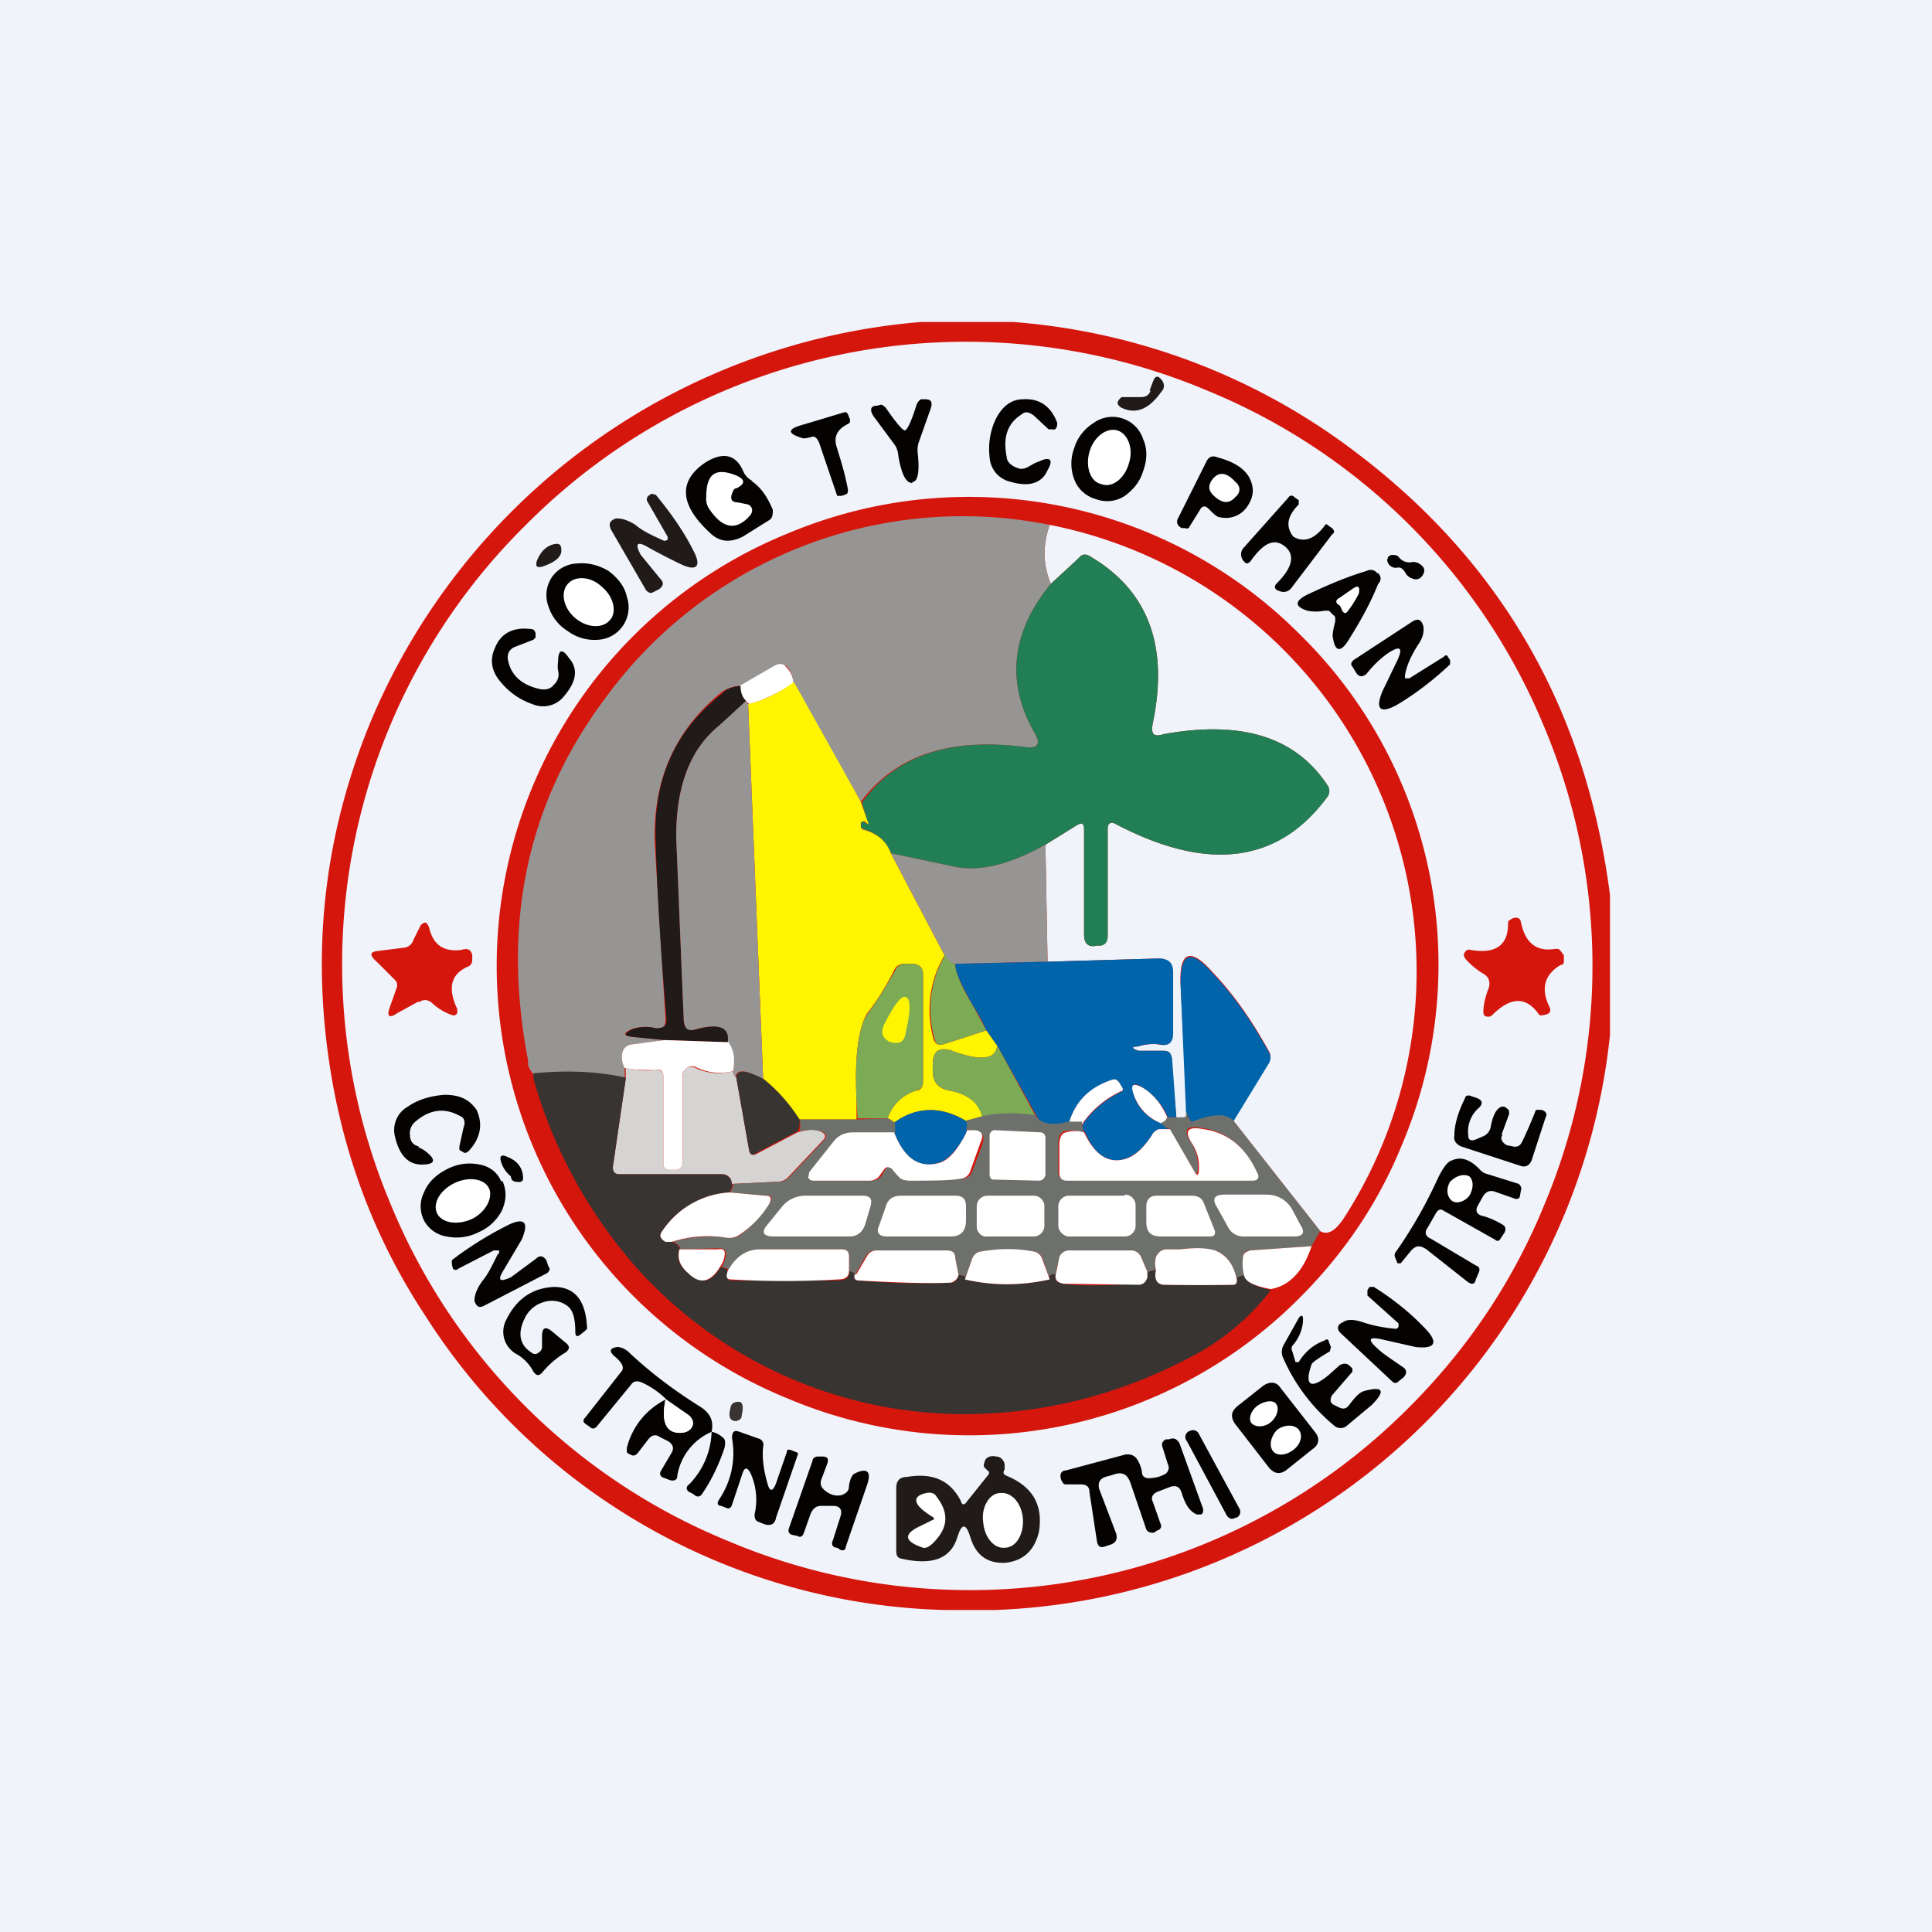 <!-- by TradingView --><svg width="18" height="18" viewBox="0 0 18 18" xmlns="http://www.w3.org/2000/svg"><path fill="#F0F3FA" d="M0 0h18v18H0z"/><path fill-rule="evenodd" d="M13.06 10.67a4.31 4.31 0 0 0-.95-4.76 4.35 4.35 0 0 0-4.77-.94 4.35 4.35 0 0 0 0 8.06 4.34 4.34 0 0 0 4.77-.94c.41-.41.73-.88.95-1.42Zm-1.57-.23.81 1.03c.07.04.14 0 .22-.12a4.24 4.24 0 0 0-2.74-6.46c-.07.2-.06.38.01.55l.26-.24c.03-.04.06-.04.1-.02.55.32.74.84.59 1.56-.02.1.01.13.1.1.72-.13 1.23.02 1.53.48.02.03.02.07 0 .1-.46.62-1.11.71-1.97.26-.05-.03-.08-.01-.08.04v1c0 .05-.02.08-.07.09h-.03c-.08.02-.12-.02-.12-.1v-.98c0-.06-.02-.07-.07-.04l-.29.18.02 1.09 1.03-.03c.09 0 .13.04.13.13v.57c0 .09-.04.12-.13.1a.47.47 0 0 0-.19.02c-.06 0-.06.02.01.04h.23c.05 0 .07.02.07.07l.05.55c.01.01.03.02.06.01.03 0 .04 0 .04-.03v-.03L11 9.19c-.02-.33.09-.37.3-.13.19.2.36.44.52.73a.1.1 0 0 1 0 .11l-.33.54Z" fill="#D5160D"/><path fill-rule="evenodd" d="M12.64 4.22A6.02 6.02 0 0 0 9.44 3h-.86a6.1 6.1 0 0 0-5.15 3.78c-.36.9-.5 1.83-.4 2.82.1.98.41 1.87.94 2.67A5.92 5.92 0 0 0 8.8 15h.47A5.98 5.98 0 0 0 15 9.64v-1.3c-.22-1.71-1-3.09-2.36-4.12Zm1.75 7a5.74 5.74 0 0 0 0-4.44 5.75 5.75 0 0 0-3.14-3.14A5.78 5.78 0 0 0 4.9 4.89a5.75 5.75 0 0 0-1.26 6.33 5.75 5.75 0 0 0 3.15 3.14 5.77 5.77 0 0 0 6.34-1.25c.55-.55.97-1.18 1.26-1.89Z" fill="#D5160D"/><path d="m10.71 3.64.03-.08c.02-.06.05-.07.09-.01.02.03.02.07-.01.1-.12.17-.24.21-.37.15-.05-.03-.05-.06 0-.1h.17c.05 0 .08-.01.1-.06Z" fill="#201A18"/><path d="M8.5 4.5c-.06 0-.1-.08-.13-.25a.22.22 0 0 0-.03-.1l-.2-.27c-.04-.06-.03-.1.03-.1l.04-.01a.1.1 0 0 1 .05.04c.09.13.15.2.17.2.02 0 .06-.08.11-.24a.1.1 0 0 1 .04-.05h.04c.06 0 .07.03.05.09l-.11.31a.24.24 0 0 0-.01.1c.02.18 0 .27-.05.27ZM9.6 4.34a.25.25 0 0 1 .08-.04c.1-.05.14-.02.08.08-.05.12-.17.16-.34.11a.25.25 0 0 1-.2-.23.65.65 0 0 1 .05-.34c.06-.13.15-.2.26-.2.15-.01.26.06.32.22 0 .02 0 .04-.02.06A.06.06 0 0 1 9.8 4h-.03l-.14-.13c-.04-.03-.08-.04-.11-.01-.13.08-.18.21-.14.4 0 .04.04.08.1.1.04.02.09 0 .13-.03ZM7.57 4.07c-.05.01-.08.02-.1.01-.13-.04-.14-.08 0-.12l.4-.12c.01 0 .02 0 .03.02l.02.05c0 .02 0 .03-.02.04-.1.05-.14.12-.1.23.03.1.07.22.1.38 0 .03 0 .04-.03.05l-.03.01H7.8l-.17-.5c-.02-.04-.04-.06-.07-.05ZM10.21 4.65a.3.3 0 0 1-.2-.18.41.41 0 0 1 0-.3c.03-.1.1-.18.18-.23a.3.3 0 0 1 .46.15c.04.09.04.19 0 .3-.03.1-.09.17-.17.23a.3.3 0 0 1-.27.03Z" fill="#050302"/><path d="M10.15 4.21c-.04.14.01.28.11.3.1.04.22-.05.26-.2.04-.13-.01-.27-.11-.3-.1-.03-.22.06-.26.2Z" fill="#fff"/><path d="M7 4.48c.09.06.15.15.2.27 0 .04 0 .08-.04.1L6.92 5c-.12.06-.22.05-.31-.04-.28-.26-.29-.48-.04-.65.16-.1.28-.08.35.07.02.05.05.08.09.1ZM11.18 4.75l-.1.16c0 .01-.02.02-.04.01h-.03c-.04-.02-.05-.05-.04-.08l.27-.54c.02-.04.05-.06.1-.04.15.04.25.1.3.19.05.1.04.18-.02.27a.24.24 0 0 1-.25.1c-.03 0-.06-.03-.11-.08-.03-.03-.06-.03-.08.01Z" fill="#050302"/><path d="m6.87 4.68.1.02c.04.02.05.06.02.1-.13.15-.26.13-.39-.07a.17.17 0 0 1-.02-.1c0-.21.08-.28.28-.2.09.04.08.08 0 .12-.02 0-.03.02-.04.05-.02.05 0 .08.05.08ZM11.28 4.49c.06-.1.14-.1.23 0 .05.04.05.1 0 .14-.06.07-.13.06-.21-.02-.04-.04-.04-.08-.02-.12Z" fill="#fff"/><path d="m6.22 5-.19-.33c-.01-.02 0-.04.01-.05l.03-.02.04.01c.14.17.26.34.35.52.08.15.03.2-.13.12a5.85 5.85 0 0 1-.29-.15c-.1-.06-.13-.04-.07.07l.18.22c.04.04.03.07-.01.1l-.06.03c-.02.01-.04 0-.06-.02l-.33-.57c-.02-.05-.01-.08.05-.1.05 0 .1.01.18.06.07.06.16.1.27.15l.03-.01V5Z" fill="#201A18"/><path d="M12.05 5c.1.06.2.02.29-.1.01-.02.02-.02.04 0l.03.02c.02.02.03.04 0 .06l-.38.5a.09.09 0 0 1-.1.03l-.03-.01c-.03-.02-.03-.04 0-.07.14-.14.17-.26.07-.34-.1-.08-.2-.03-.32.14-.02.02-.04.03-.06 0a.07.07 0 0 1-.02-.03.09.09 0 0 1 .02-.1l.41-.46c.02-.03.04-.03.07 0l.03.02v.04c-.1.1-.13.2-.05.3Z" fill="#050302"/><path d="M9.78 4.89c-.07.2-.06.38.01.55-.37.45-.42.92-.15 1.39.06.1.03.15-.1.13-.7-.09-1.2.08-1.52.51l-.63-1.1a.23.23 0 0 0-.06-.16c-.04-.03-.07-.03-.11 0l-.33.18a.34.34 0 0 0-.17.06c-.44.36-.64.83-.62 1.41l.1 1.64c0 .06-.02.09-.09.08a.38.38 0 0 0-.23.01c-.08.04-.07.06.01.07l.3.03-.3.04a.1.1 0 0 0-.09.07.2.2 0 0 0 .02.15v.1a2.62 2.62 0 0 0-.85-.04c-.03-.04-.05-.07-.05-.1v-.03c-.25-1.3 0-2.42.73-3.39a4.12 4.12 0 0 1 4.13-1.6Z" fill="#969593"/><path d="M5 5.23c.03-.08.08-.14.16-.16.05-.01.07 0 .07.06s-.06.11-.18.15c-.05.01-.06 0-.05-.05Z" fill="#201A18"/><path d="M9.74 7.87c-.34.19-.63.26-.87.2l-.57-.12c-.04-.11-.12-.18-.24-.22a.05.05 0 0 1-.04-.03v-.04c0-.01.01-.02.03 0l.04.02-.06-.2c.31-.44.82-.61 1.52-.52.12.02.15-.03.09-.13-.27-.47-.22-.94.15-1.39l.26-.24c.03-.04.07-.04.1-.02.55.32.74.84.59 1.56-.02.1.01.13.1.1.72-.13 1.23.02 1.53.48.02.03.02.07 0 .1-.45.62-1.11.71-1.97.26-.05-.03-.08-.01-.08.04v1c0 .05-.02.08-.06.09h-.04c-.08.02-.12-.02-.12-.1v-.98c0-.06-.02-.07-.07-.04l-.29.18Z" fill="#217E55"/><path d="M13.26 5.35c-.02.04-.06.06-.1.04a.11.11 0 0 1-.07-.06c-.02-.03-.04-.05-.08-.04a.08.08 0 0 1-.08-.05.04.04 0 0 1 0-.04c0-.02.02-.02.03-.03.04 0 .06 0 .08.03.03.03.06.04.1.04a.1.1 0 0 1 .08.01c.05.03.06.06.04.1ZM5.81 5.82a.3.3 0 0 1-.23.14.42.42 0 0 1-.29-.08.42.42 0 0 1-.18-.23.3.3 0 0 1 .03-.27.3.3 0 0 1 .23-.13c.1-.01.2.01.3.07.08.06.15.14.17.24a.3.3 0 0 1-.03.26ZM12.84 5.34c.03.03.03.07 0 .1-.08.2-.18.37-.28.53-.07.11-.12.1-.14-.02-.01-.03 0-.08.02-.16v-.04a.11.11 0 0 0-.03-.03.14.14 0 0 0-.03-.03h-.04a.43.43 0 0 1-.16 0c-.12-.04-.12-.09 0-.15.17-.08.35-.16.55-.22.04-.02.08-.01.1.02Z" fill="#050302"/><path d="M5.35 5.75c.11.1.26.11.33.03.07-.07.04-.22-.07-.31-.1-.1-.25-.11-.32-.03s-.04.22.06.31ZM12.66 5.53a1 1 0 0 1-.1.16c-.02.03-.04.03-.06-.01a.1.1 0 0 0-.02-.04c-.04-.02-.04-.05 0-.07l.13-.09c.05-.03.06-.01.05.05Z" fill="#fff"/><path d="M13.09 6.3v.02h.04l.32-.2c.02-.02.03-.02.04 0l.02.03v.04c-.16.15-.33.28-.5.38-.15.08-.2.04-.13-.13l.14-.29c.05-.11.03-.14-.08-.07-.06.04-.13.1-.21.2-.04.03-.07.03-.1-.02l-.03-.05c-.02-.02-.01-.04.01-.06l.55-.36c.05-.03.08-.02.1.04.01.05 0 .11-.05.18-.05.08-.1.17-.12.28ZM5.2 6.25a.28.28 0 0 1 0-.09c0-.11.04-.12.1-.03.09.1.07.22-.04.35a.25.25 0 0 1-.3.08.65.65 0 0 1-.29-.2c-.09-.1-.11-.21-.06-.32.05-.13.16-.2.33-.18.03 0 .04.01.05.04v.04l-.02.02-.18.07c-.04.02-.06.05-.06.1.02.15.12.25.3.29.05.01.1 0 .13-.04a.13.13 0 0 0 .04-.13Z" fill="#050302"/><path d="M7.4 6.36c-.15.1-.3.17-.42.2l-.03-.03a.2.2 0 0 1-.06-.14l.33-.19c.04-.02.08-.02.1.01.04.04.07.09.07.15Z" fill="#fff"/><path d="M6.9 6.39c0 .05.01.1.05.14a3.8 3.8 0 0 1-.25.23c-.27.22-.4.56-.4 1.03l.07 1.71c0 .08.04.11.12.09.21-.06.31-.02.3.12l-.6-.02-.3-.03c-.08-.01-.08-.03 0-.07a.38.38 0 0 1 .22-.01c.07 0 .1-.02.1-.08-.06-.7-.09-1.25-.1-1.64-.03-.58.17-1.05.62-1.4.03-.04.09-.06.17-.07Z" fill="#201A18"/><path d="m7.4 6.36.62 1.11.07.2v.01l-.04-.03-.03.01v.04c0 .02.02.03.03.03.13.04.21.11.25.22l.5.95a1 1 0 0 0-.1.79c.02.04.04.05.09.04l.4-.13.1.14c-.01.13-.15.15-.42.05-.12-.04-.18 0-.18.13v.06c0 .1.05.16.15.18.17.03.28.11.32.25l-.15.04c-.24-.15-.47-.14-.68.01l-.06-.04a.4.4 0 0 1 .27-.26c.04 0 .06-.04.06-.08v-1c0-.06-.03-.1-.1-.1h-.07a.1.1 0 0 0-.1.06c-.08.16-.17.3-.25.4-.08.13-.12.4-.1.8v.19h-.54a1.5 1.5 0 0 0-.33-.38l-.14-3.49c.14-.03.28-.1.42-.2Z" fill="#FFF500"/><path d="m6.97 6.56.14 3.5c-.16-.1-.25-.1-.26-.02a.16.16 0 0 1-.02-.06c.02-.1 0-.2-.05-.27.02-.14-.08-.18-.3-.12-.07.02-.1 0-.11-.09L6.3 7.8c0-.48.13-.82.4-1.04l.25-.23.02.03ZM9.74 7.87l.02 1.09-.86.02a.13.13 0 0 1-.1-.08l-.5-.95.57.12c.24.06.53-.01.87-.2Z" fill="#969593"/><path d="M14.57 8.9v.05c0 .02 0 .04-.03.04-.15.09-.19.22-.1.4.01.03 0 .05-.03.06l-.04.01c-.02 0-.03 0-.04-.02-.12-.16-.26-.15-.43.02a.05.05 0 0 1-.05.01c-.02 0-.03-.02-.03-.04 0-.07.02-.14.04-.2.02-.04.02-.08.01-.1 0-.02-.03-.05-.07-.07a.75.75 0 0 1-.15-.13c-.01-.02-.02-.04 0-.06a.04.04 0 0 1 .05-.02c.23.04.35-.04.35-.24 0-.02 0-.03.02-.04a.12.12 0 0 1 .04-.02c.03 0 .05 0 .06.04.04.2.15.28.32.25.02 0 .04 0 .05.02l.03.04ZM3.9 9.33l-.2.11c-.07.05-.1.03-.07-.05l.07-.2c0-.02 0-.04-.02-.06l-.16-.16c-.08-.07-.08-.1 0-.11l.24-.03a.1.1 0 0 0 .09-.07l.07-.14c.04-.04.06-.03.08.03.04.16.14.22.3.2.06-.02.09 0 .1.05v.04c0 .04-.02.06-.05.07-.15.07-.18.2-.09.39v.04a.04.04 0 0 1-.04.02.52.52 0 0 1-.2-.12c-.04-.03-.08-.03-.12 0Z" fill="#D5160D"/><path d="M8.9 8.98c0 .07.05.2.16.38l.13.24-.4.13c-.04.01-.07 0-.08-.04a1 1 0 0 1 .1-.8c.01.05.04.08.09.09Z" fill="#7DAB55"/><path d="M10.96 10.41h-.08a.6.6 0 0 0-.24-.28c-.08-.05-.1-.03-.08.06.04.13.13.23.27.28.03.04.05.05.07.05h-.1a.11.11 0 0 0-.07.06c-.1.15-.2.22-.32.23-.13 0-.23-.09-.3-.26-.02-.01-.03-.04-.02-.08a.9.9 0 0 1 .36-.3c.01-.01.02-.02.01-.03l-.03-.05c-.02-.03-.04-.04-.07-.03-.2.07-.34.2-.4.4-.15.04-.26.02-.3-.06l-.37-.66-.1-.14a1.71 1.71 0 0 0-.13-.24c-.1-.18-.16-.3-.16-.38l.86-.02 1.03-.03c.1 0 .14.04.14.13v.57c0 .09-.05.12-.13.1a.47.47 0 0 0-.2.02c-.06 0-.06.02.01.04h.23c.05 0 .07.02.08.07l.04.55ZM11.49 10.44c-.08-.06-.2-.05-.37.02-.02 0-.04-.03-.07-.1L11 9.2c-.01-.33.09-.37.3-.13.19.2.36.44.52.73a.1.1 0 0 1 0 .11l-.33.54Z" fill="#0064AA"/><path d="M8.27 10.42h-.28l-.01-.17c-.02-.41.02-.68.1-.8.09-.12.17-.25.26-.41a.1.1 0 0 1 .09-.06h.07c.07 0 .1.04.1.1v1c0 .04-.02.07-.06.08a.4.4 0 0 0-.27.26Z" fill="#7DAB55"/><path d="M8.44 9.29c.04.01.05.12 0 .32-.01.1-.06.12-.14.1-.08-.03-.1-.09-.06-.17.09-.18.16-.27.2-.25Z" fill="#FFF500"/><path d="M6.78 9.7c.06.08.07.17.05.28a.5.5 0 0 1-.35-.04.08.08 0 0 0-.08.01.08.08 0 0 0-.04.08v.8c0 .05-.03.07-.07.07h-.05c-.04 0-.06-.02-.06-.06v-.81c0-.05-.02-.07-.07-.06-.1 0-.19 0-.29-.02a.2.2 0 0 1-.02-.15.1.1 0 0 1 .09-.07l.3-.04.6.02Z" fill="#fff"/><path d="M9.65 10.4c-.2-.03-.36-.02-.5.01-.03-.14-.14-.22-.31-.25-.1-.02-.15-.08-.15-.18v-.06c0-.13.06-.17.18-.13.27.1.41.08.42-.05l.36.66Z" fill="#7DAB55"/><path d="M6.83 9.98c0 .03.01.04.03.06l.12.68c.01.04.03.05.07.03l.38-.2c.1-.03.17-.03.21-.01.05.02.06.05.03.08l-.33.35a.14.14 0 0 1-.1.04l-.42.02-.01-.04a.09.09 0 0 0-.09-.05h-.95c-.04 0-.07-.02-.06-.07l.12-.82v-.1c.1.02.19.03.28.02.05 0 .07.01.07.06v.81c0 .04.02.06.06.06h.05c.04 0 .07-.02.07-.07v-.8c0-.04.01-.06.04-.08a.08.08 0 0 1 .08 0 .5.5 0 0 0 .35.03Z" fill="#D5D4D3"/><path d="m5.83 10.05-.12.82c0 .05.02.07.06.07h.95c.04 0 .07.02.09.05l.01.04c0 .04-.01.06-.03.08a.81.81 0 0 0-.62.36c-.03.04-.02.07.03.1h.06c.05.02.08.05.07.07-.03.08 0 .15.08.22.11.1.21.1.3-.05.03 0 .05 0 .07.03v.04c-.01.03 0 .05.04.05h.99c.08 0 .11-.04.1-.09l.07.03c-.02 0-.02.01-.02.03 0 .02.02.03.04.03.36.03.64.03.86.02.04 0 .06-.03.07-.07.06 0 .08.02.06.04.26.06.52.06.79 0-.02-.03 0-.05.06-.05-.02.05 0 .08.07.09.12.02.35.02.7 0 .04 0 .07-.02.07-.06v-.05l.1-.02c-.02.1 0 .14.07.14a19.26 19.26 0 0 0 .65 0c.02-.01.03-.03.02-.06a.14.14 0 0 1 .08-.03c0 .06.08.1.24.14-.2.26-.46.48-.76.63-.61.32-1.24.49-1.89.52a4.1 4.1 0 0 1-3.26-1.36 4.52 4.52 0 0 1-.96-1.76V10c.3-.03.59-.02.86.04Z" fill="#373431"/><path d="M7.11 10.05c.14.11.25.24.34.38 0 .05 0 .08-.02.11l-.38.2c-.04.03-.06.02-.07-.02l-.12-.68c0-.08.09-.07.25.01Z" fill="#373431"/><path d="m10.09 10.47-.13-.01c.06-.2.19-.33.4-.4.03-.01.05 0 .07.03l.03.05v.02a.9.9 0 0 0-.37.3ZM10.88 10.42c0 .02-.02.04-.05.05a.44.44 0 0 1-.27-.28c-.03-.09 0-.1.08-.06.1.06.18.15.24.29Z" fill="#fff"/><path d="M3.9 10.69a.3.3 0 0 1 .07.04c.1.08.08.12-.04.12-.13 0-.21-.09-.25-.26a.25.25 0 0 1 .12-.28c.1-.07.22-.1.34-.11.14 0 .23.04.3.14.06.13.04.26-.07.38-.02.02-.04.03-.06.01a.06.06 0 0 1-.03-.02v-.03l.04-.18c.02-.05 0-.09-.03-.1-.14-.08-.28-.07-.42.05a.14.14 0 0 0-.05.13c0 .05.03.09.08.1ZM14 10.57c-.03.04 0 .08.04.1l.05.01c.04.01.07 0 .09-.04a4.26 4.26 0 0 0 .13-.3h.05c.04.01.06.04.04.07l-.13.4c-.02.05-.06.07-.11.05l-.55-.18c-.04-.02-.07-.05-.06-.1 0-.11.04-.23.1-.35 0-.02.03-.03.05-.02l.06.02c.05.02.06.05.02.09a.29.29 0 0 0-.1.26c0 .04.02.05.06.04l.07-.03a.12.12 0 0 0 .08-.1c.02-.1.05-.16.1-.18.02 0 .04 0 .05.02.02 0 .02.03.02.05l-.07.19Z" fill="#050302"/><path d="M9.01 10.45a.1.1 0 0 1 0 .08l-.01.03c-.09.17-.18.26-.28.28-.17.04-.3-.06-.39-.29v-.09c.2-.15.44-.16.68-.01Z" fill="#0064AA"/><path d="m11.49 10.44.81 1.03-.08.14-.57.04c-.04 0-.07.03-.07.07 0 .05 0 .1.02.16a.14.14 0 0 0-.08.03c-.03-.14-.1-.22-.2-.26a.87.87 0 0 0-.32-.01h-.14c-.04 0-.07.03-.09.07a.23.23 0 0 0 0 .12l-.08.02-.06-.14a.1.1 0 0 0-.1-.06h-.55a.1.1 0 0 0-.1.06.44.44 0 0 0-.04.16c-.06 0-.08.02-.06.05l-.07-.2a.1.1 0 0 0-.09-.06 1.52 1.52 0 0 0-.48 0 .1.1 0 0 0-.08.06l-.07.2c.02-.02 0-.04-.06-.04l-.03-.16c0-.05-.03-.07-.08-.07h-.66a.1.1 0 0 0-.09.05l-.1.17a.23.23 0 0 0-.06-.03v-.13c0-.05-.02-.07-.07-.07H7.1c-.13 0-.23.06-.3.2a.09.09 0 0 0-.08-.03.27.27 0 0 0 .04-.1c.01-.06-.01-.08-.06-.08l-.36.01c0-.02-.02-.05-.07-.07.16-.05.33-.06.5-.04.04.01.08 0 .12-.02.11-.08.2-.18.28-.3.03-.05.02-.07-.03-.07l-.34-.03a.16.16 0 0 0 .03-.08l.42-.02c.03 0 .07-.01.1-.04l.33-.35c.03-.03.02-.06-.03-.08a.42.42 0 0 0-.2 0 .26.26 0 0 0 0-.11h.54l.29-.01.06.04v.1h-.39a.21.21 0 0 0-.17.07l-.23.3a.05.05 0 0 0 0 .04c0 .02.02.03.04.03h.52c.04 0 .07-.01.1-.04l.04-.07c.02-.02.04-.02.07 0l.08.09a3.12 3.12 0 0 0 .57 0 .1.1 0 0 0 .09-.07l.1-.27c.01-.07-.01-.1-.08-.1L9 10.52a.1.1 0 0 0 0-.08l.15-.04c.13-.03.3-.04.5-.01.04.08.15.1.3.06h.13l.01.1a.3.3 0 0 0-.17-.01c-.04.01-.06.05-.06.12v.26c0 .04.02.07.07.07h1.73c.05 0 .07-.03.04-.08-.11-.24-.28-.37-.5-.4-.15-.03-.18.02-.1.14a.4.4 0 0 1 .06.23c0 .07-.02.07-.05 0l-.22-.37c-.02 0-.05-.01-.07-.05.03-.01.05-.03.05-.05h.14c.03 0 .04 0 .04-.03v-.03c.02.07.04.1.06.1.17-.07.3-.08.37-.02Z" fill="#6E706B"/><path d="M8.33 10.55c.09.23.22.33.4.29.1-.02.18-.11.27-.28l.01-.03h.06c.07 0 .1.04.07.1l-.1.28a.1.1 0 0 1-.08.07c-.11.02-.27.02-.48.02-.05 0-.07-.01-.09-.02a.74.74 0 0 1-.08-.09c-.03-.02-.05-.02-.07 0l-.05.07a.12.12 0 0 1-.1.04h-.51a.05.05 0 0 1-.05-.03l.01-.05.23-.29c.04-.05.1-.08.18-.08h.38ZM9.7 10.55l-.42-.02a.05.05 0 0 0-.06.05v.36c0 .03.01.05.04.05l.42.01c.03 0 .05-.02.06-.05v-.35a.05.05 0 0 0-.04-.05ZM10.1 10.55c.08.17.18.26.3.26.13 0 .23-.08.33-.23a.11.11 0 0 1 .07-.06h.1l.22.38c.03.06.05.06.05-.01a.39.39 0 0 0-.06-.23c-.08-.12-.05-.17.1-.14.22.03.39.16.5.4.03.05.01.08-.04.08H9.94c-.05 0-.07-.03-.07-.07v-.26c0-.07.02-.11.06-.12a.3.3 0 0 1 .17 0Z" fill="#fff"/><path d="M4.76 10.96a.27.27 0 0 1-.09-.13c-.02-.06 0-.08.06-.05.08.03.13.09.14.16.01.06 0 .08-.06.07-.03 0-.05-.02-.05-.05ZM13.33 11.54l.42.25c.03.01.04.03.03.06l-.03.07c-.01.05-.04.05-.08.02l-.38-.3c-.06-.04-.1-.04-.15.02l-.09.11h-.03l-.02-.05a.05.05 0 0 1 0-.05c.17-.24.3-.48.4-.7.05-.1.09-.15.13-.16.09-.04.18 0 .27.1l.03.02.32.1c.02.02.03.04.02.06l-.01.06c-.01.02-.02.02-.04.02l-.2-.07c-.04-.01-.07 0-.1.04l-.05.09c-.03.05-.01.09.05.1.07.02.13.05.18.08.03.02.03.04.02.07l-.04.06c-.01.02-.03.03-.05.01l-.48-.27c-.03-.02-.05-.01-.07.02l-.08.14c-.03.04-.02.08.03.1ZM4.68 11c.04.09.04.17 0 .27a.44.44 0 0 1-.22.21c-.1.05-.2.06-.3.04a.29.29 0 0 1-.21-.15.29.29 0 0 1 0-.26c.04-.1.12-.17.22-.22.1-.05.2-.06.3-.04.1.02.17.08.2.16Z" fill="#050302"/><path d="M13.51 11.01c-.04.07-.03.14.02.18.05.03.12 0 .16-.05.04-.07.04-.14 0-.18-.06-.03-.13 0-.18.05ZM4.39 11.36c.13-.06.2-.19.17-.28-.04-.1-.19-.12-.32-.06s-.21.18-.17.28c.04.09.18.12.32.06ZM6.8 11.11l.33.03c.05 0 .06.02.04.07a.92.92 0 0 1-.29.3.17.17 0 0 1-.12.02 1.08 1.08 0 0 0-.5.04H6.2c-.05-.03-.06-.06-.03-.1a.81.81 0 0 1 .62-.36ZM7.5 11.14h.53c.08 0 .1.03.08.1l-.05.17c-.03.08-.08.11-.15.11h-.7c-.1 0-.12-.04-.06-.11l.13-.16a.28.28 0 0 1 .23-.11ZM8.86 11.52h-.6c-.07 0-.1-.04-.07-.1l.06-.17c.02-.08.07-.11.15-.11h.5c.07 0 .1.03.1.1v.13c0 .1-.05.15-.14.15ZM10.48 11.14h-.52a.1.1 0 0 0-.1.1v.18c0 .05.05.1.1.1h.52a.1.1 0 0 0 .1-.1v-.19a.1.1 0 0 0-.1-.1ZM11.22 11.22l.1.25c0 .03 0 .05-.05.05h-.45c-.1 0-.14-.04-.14-.14v-.14c0-.07.04-.1.1-.1h.32c.06 0 .1.02.12.08ZM11.4 11.13h.4c.1 0 .19.05.24.14l.08.15c.04.06.02.1-.06.1h-.47a.16.16 0 0 1-.15-.09l-.1-.18c-.05-.08-.03-.12.07-.12ZM9.64 11.14H9.2a.1.1 0 0 0-.1.1v.19c0 .05.05.1.1.09h.43a.1.1 0 0 0 .1-.1v-.19a.1.1 0 0 0-.1-.09Z" fill="#fff"/><path d="M4.65 11.68v-.03H4.6l-.33.17c-.02.02-.04.01-.05 0l-.01-.04v-.04c.17-.13.35-.24.53-.33.15-.07.19-.02.12.14l-.16.27c-.07.11-.05.13.06.08l.23-.17c.04-.04.07-.03.1.01l.02.06c.02.02.01.04-.01.06l-.58.3c-.05.03-.08.02-.1-.04 0-.05.02-.11.07-.18.06-.07.1-.16.15-.26Z" fill="#050302"/><path d="M12.22 11.61c-.08.24-.21.37-.38.4-.16-.03-.24-.07-.25-.13a.44.44 0 0 1-.01-.16c0-.04.03-.06.07-.07l.57-.04ZM6.33 11.64h.36c.05-.01.07.01.06.06 0 .03-.02.07-.04.1-.09.15-.19.17-.3.06-.08-.07-.1-.14-.08-.22ZM7.91 11.84c0 .05-.03.08-.1.08-.33.02-.66.02-1 0-.03 0-.04-.01-.04-.04l.01-.04c.08-.14.18-.2.3-.2h.76c.05 0 .07.02.07.07v.13ZM8.93 11.88c-.01.04-.04.06-.07.07-.22.01-.5 0-.86-.02-.02 0-.04-.01-.04-.03 0-.02 0-.03.02-.03l.1-.17a.1.1 0 0 1 .08-.05h.66c.05 0 .08.02.08.07l.03.16ZM9.78 11.92c-.27.06-.53.06-.79 0l.07-.2a.1.1 0 0 1 .08-.06c.17-.03.33-.03.49 0a.1.1 0 0 1 .08.07l.07.19ZM10.69 11.85v.05c-.01.04-.04.07-.08.07l-.7-.01c-.06-.01-.09-.04-.07-.1l.03-.15a.1.1 0 0 1 .1-.06h.56a.1.1 0 0 1 .1.06l.06.14ZM11.52 11.91c.01.03 0 .05-.02.06a19.26 19.26 0 0 1-.65 0c-.07 0-.1-.05-.08-.14a.23.23 0 0 1 0-.12c.02-.04.05-.07.1-.07H11c.15-.02.26-.01.32.01.1.04.17.12.2.26Z" fill="#fff"/><path d="M5.05 12.55v-.1c0-.08.03-.1.1-.04l.12.1c.04.03.04.06 0 .09a.83.83 0 0 0-.22.19c-.03.03-.05.03-.08-.01a.4.4 0 0 0-.15-.16.24.24 0 0 1-.12-.14.24.24 0 0 1 .02-.19c.1-.2.25-.29.44-.3.2 0 .3.13.31.39l-.02.02-.05.04c-.03.02-.04 0-.04-.03 0-.12-.02-.2-.07-.24a.24.24 0 0 0-.22-.04.28.28 0 0 0-.18.15c-.07.14-.05.25.06.32.02.02.05.02.07 0a.06.06 0 0 0 .03-.05ZM13 12.38c.01 0 .02 0 .03-.02v-.03l-.29-.26v-.05l.02-.03h.04c.19.12.35.25.49.4.11.12.08.18-.1.16l-.31-.07c-.13-.03-.14 0-.05.08.05.05.13.1.23.17.05.03.05.06.02.1l-.05.04c-.02.02-.04.02-.06 0l-.48-.45c-.04-.04-.03-.08.02-.1.04-.03.1-.03.19 0s.19.05.3.06ZM12.1 12.69c.06-.1.15-.17.24-.2.02-.02.04-.01.04.01l.02.05-.01.04c-.1.06-.16.1-.17.12-.07.2-.01.24.16.1l.1-.09c.04-.02.06-.02.09 0l.03.03v.03l-.19.22c-.02.04-.02.07.02.09l.04.02c.04.02.07.02.1-.02.06-.08.1-.12.14-.13.18-.05.2 0 .07.13l-.24.2c-.03.02-.07.02-.1 0a1.7 1.7 0 0 1-.49-.65.13.13 0 0 1 .01-.11l.14-.25c.02-.03.04-.03.04.01 0 .08-.03.17-.1.25a.05.05 0 0 0 0 .05l.03.1h.02ZM6.63 13.34a.54.54 0 0 0-.32.41c0 .04-.03.05-.07.04l-.05-.02c-.04-.01-.05-.04-.03-.07l.1-.17c.02-.04.01-.07-.03-.1l-.08-.04c-.04-.03-.08-.02-.11.02l-.1.13c-.02.02-.04.03-.07.01a.07.07 0 0 1-.03-.02v-.04a.69.69 0 0 1 .36-.45c-.04.2 0 .3.13.31.06 0 .1-.02.12-.06.02-.04 0-.08-.04-.11l-.2-.14a.79.79 0 0 0-.23-.16c-.05-.02-.08-.01-.1.02l-.32.39c-.02.02-.04.03-.07 0l-.03-.02c-.03-.02-.03-.04-.01-.06l.33-.42c.03-.03.03-.06 0-.1a.34.34 0 0 0-.05-.05c-.06-.05-.05-.08.02-.09.03 0 .06.01.1.04.21.2.44.37.68.52.09.06.12.13.1.23ZM12.25 13.34c.05.06.04.12-.02.16l-.25.2c-.06.04-.11.03-.16-.03l-.31-.4c-.05-.07-.04-.12.02-.17l.24-.19c.06-.04.12-.04.16.02l.32.41Z" fill="#050302"/><path d="m6.2 13.04.21.14c.04.03.05.07.04.11-.02.04-.06.06-.12.06-.13 0-.17-.11-.13-.31ZM11.84 13.25c.06-.05.08-.13.05-.17-.03-.04-.11-.03-.18.02-.06.05-.08.12-.05.16.04.04.12.04.18-.01Z" fill="#fff"/><path d="M6.81 13.1c.01-.03.04-.04.07-.04.04 0 .05.04.03.13 0 .03-.02.04-.05.05-.06 0-.08-.04-.05-.14Z" fill="#373431"/><path d="M12.06 13.5c.06-.05.08-.13.04-.18-.04-.05-.13-.05-.2 0-.06.06-.08.15-.04.2.04.05.13.04.2-.02Z" fill="#fff"/><path d="M6.63 13.34a.2.2 0 0 1 .1.05c.03.02.03.05.02.1-.05.15-.12.3-.21.43-.02.03-.05.03-.08 0l-.04-.02c-.03-.02-.03-.05 0-.07a.73.73 0 0 0 .21-.5ZM7.23 13.82l.1-.29c0-.02.01-.03.04-.02l.05.02c.01 0 .02.02.01.03l-.2.58c-.01.06-.05.08-.11.06l-.05-.02c-.03-.01-.04-.03-.04-.07a.6.6 0 0 0-.04-.39c-.03-.05-.05-.05-.07 0l-.1.3c-.01.03-.03.04-.05.03l-.05-.02c-.04 0-.04-.03-.02-.06a.77.77 0 0 0 .12-.57c0-.06.02-.08.07-.06l.17.06c.04.01.06.04.05.08-.01.09 0 .2.04.34.02.08.05.08.08 0ZM11.09 13.33a.06.06 0 0 0-.03.1l.37.69c.02.03.05.04.08.02h.01a.06.06 0 0 0 .03-.08l-.38-.7a.06.06 0 0 0-.08-.03ZM10.74 13.99l.07.2c.02.04 0 .06-.03.07l-.03.02c-.03 0-.05 0-.07-.03l-.15-.44c-.03-.08-.08-.1-.16-.07l-.07.02c-.06.02-.07.06-.06.11l.16.42c.01.05 0 .08-.05.1l-.06.02c-.04.01-.06 0-.07-.05l-.07-.46c0-.05-.03-.07-.08-.07h-.13c-.02 0-.03 0-.04-.02a.1.1 0 0 1-.02-.06c0-.03.02-.05.05-.05l.56-.15c.03 0 .07 0 .1.04a.3.3 0 0 1 .05.13c0 .04.04.06.09.05a.28.28 0 0 0 .13-.04.07.07 0 0 0 .02-.09l-.05-.16c-.01-.03 0-.05.03-.07h.03c.05-.02.08 0 .1.04l.22.61c0 .02 0 .04-.02.05h-.04c-.07-.03-.11-.1-.14-.2-.02-.06-.05-.07-.1-.06l-.13.05c-.04.02-.06.05-.04.09ZM7.83 14.13c.02-.06 0-.1-.07-.1h-.11c-.05 0-.08.03-.1.08l-.06.17c-.01.03-.03.05-.06.03l-.05-.01c-.03-.01-.04-.03-.03-.06l.22-.63c0-.02.02-.04.05-.04h.04c.05 0 .06.02.05.06l-.06.16c-.01.04 0 .07.04.1.05.04.1.05.15.04.05-.02.07-.04.07-.09.01-.06.03-.1.05-.11.12-.06.16-.02.12.1l-.2.58c0 .03-.02.04-.05.03l-.03-.02c-.04 0-.06-.03-.04-.07l.07-.22Z" fill="#050302"/><path d="m9 14 .2-.25c.02-.02.02-.04 0-.05l-.03-.03c-.01-.02 0-.04.01-.07.02-.03.06-.04.1-.03.04 0 .07.03.08.07v.05c-.02.03-.01.05.02.06.24.1.34.27.3.52-.04.17-.14.27-.31.29-.17.01-.28-.07-.33-.24-.04-.13-.08-.13-.12 0-.06.2-.23.27-.53.2-.03-.01-.04-.03-.04-.07v-.59c0-.06.03-.1.1-.1.24-.04.4.03.5.22.01.04.03.05.06.01Z" fill="#201A18"/><path d="M8.7 14.16v-.02c-.2-.12-.21-.2-.07-.23.04-.01.08 0 .1.04.1.13.1.25.02.36-.06.08-.11.12-.15.11-.18-.06-.19-.13-.01-.21l.1-.05ZM9.16 14.18c.01.14.1.25.2.24.11 0 .18-.13.17-.27-.01-.14-.1-.25-.21-.24-.1 0-.18.13-.16.27Z" fill="#fff"/></svg>